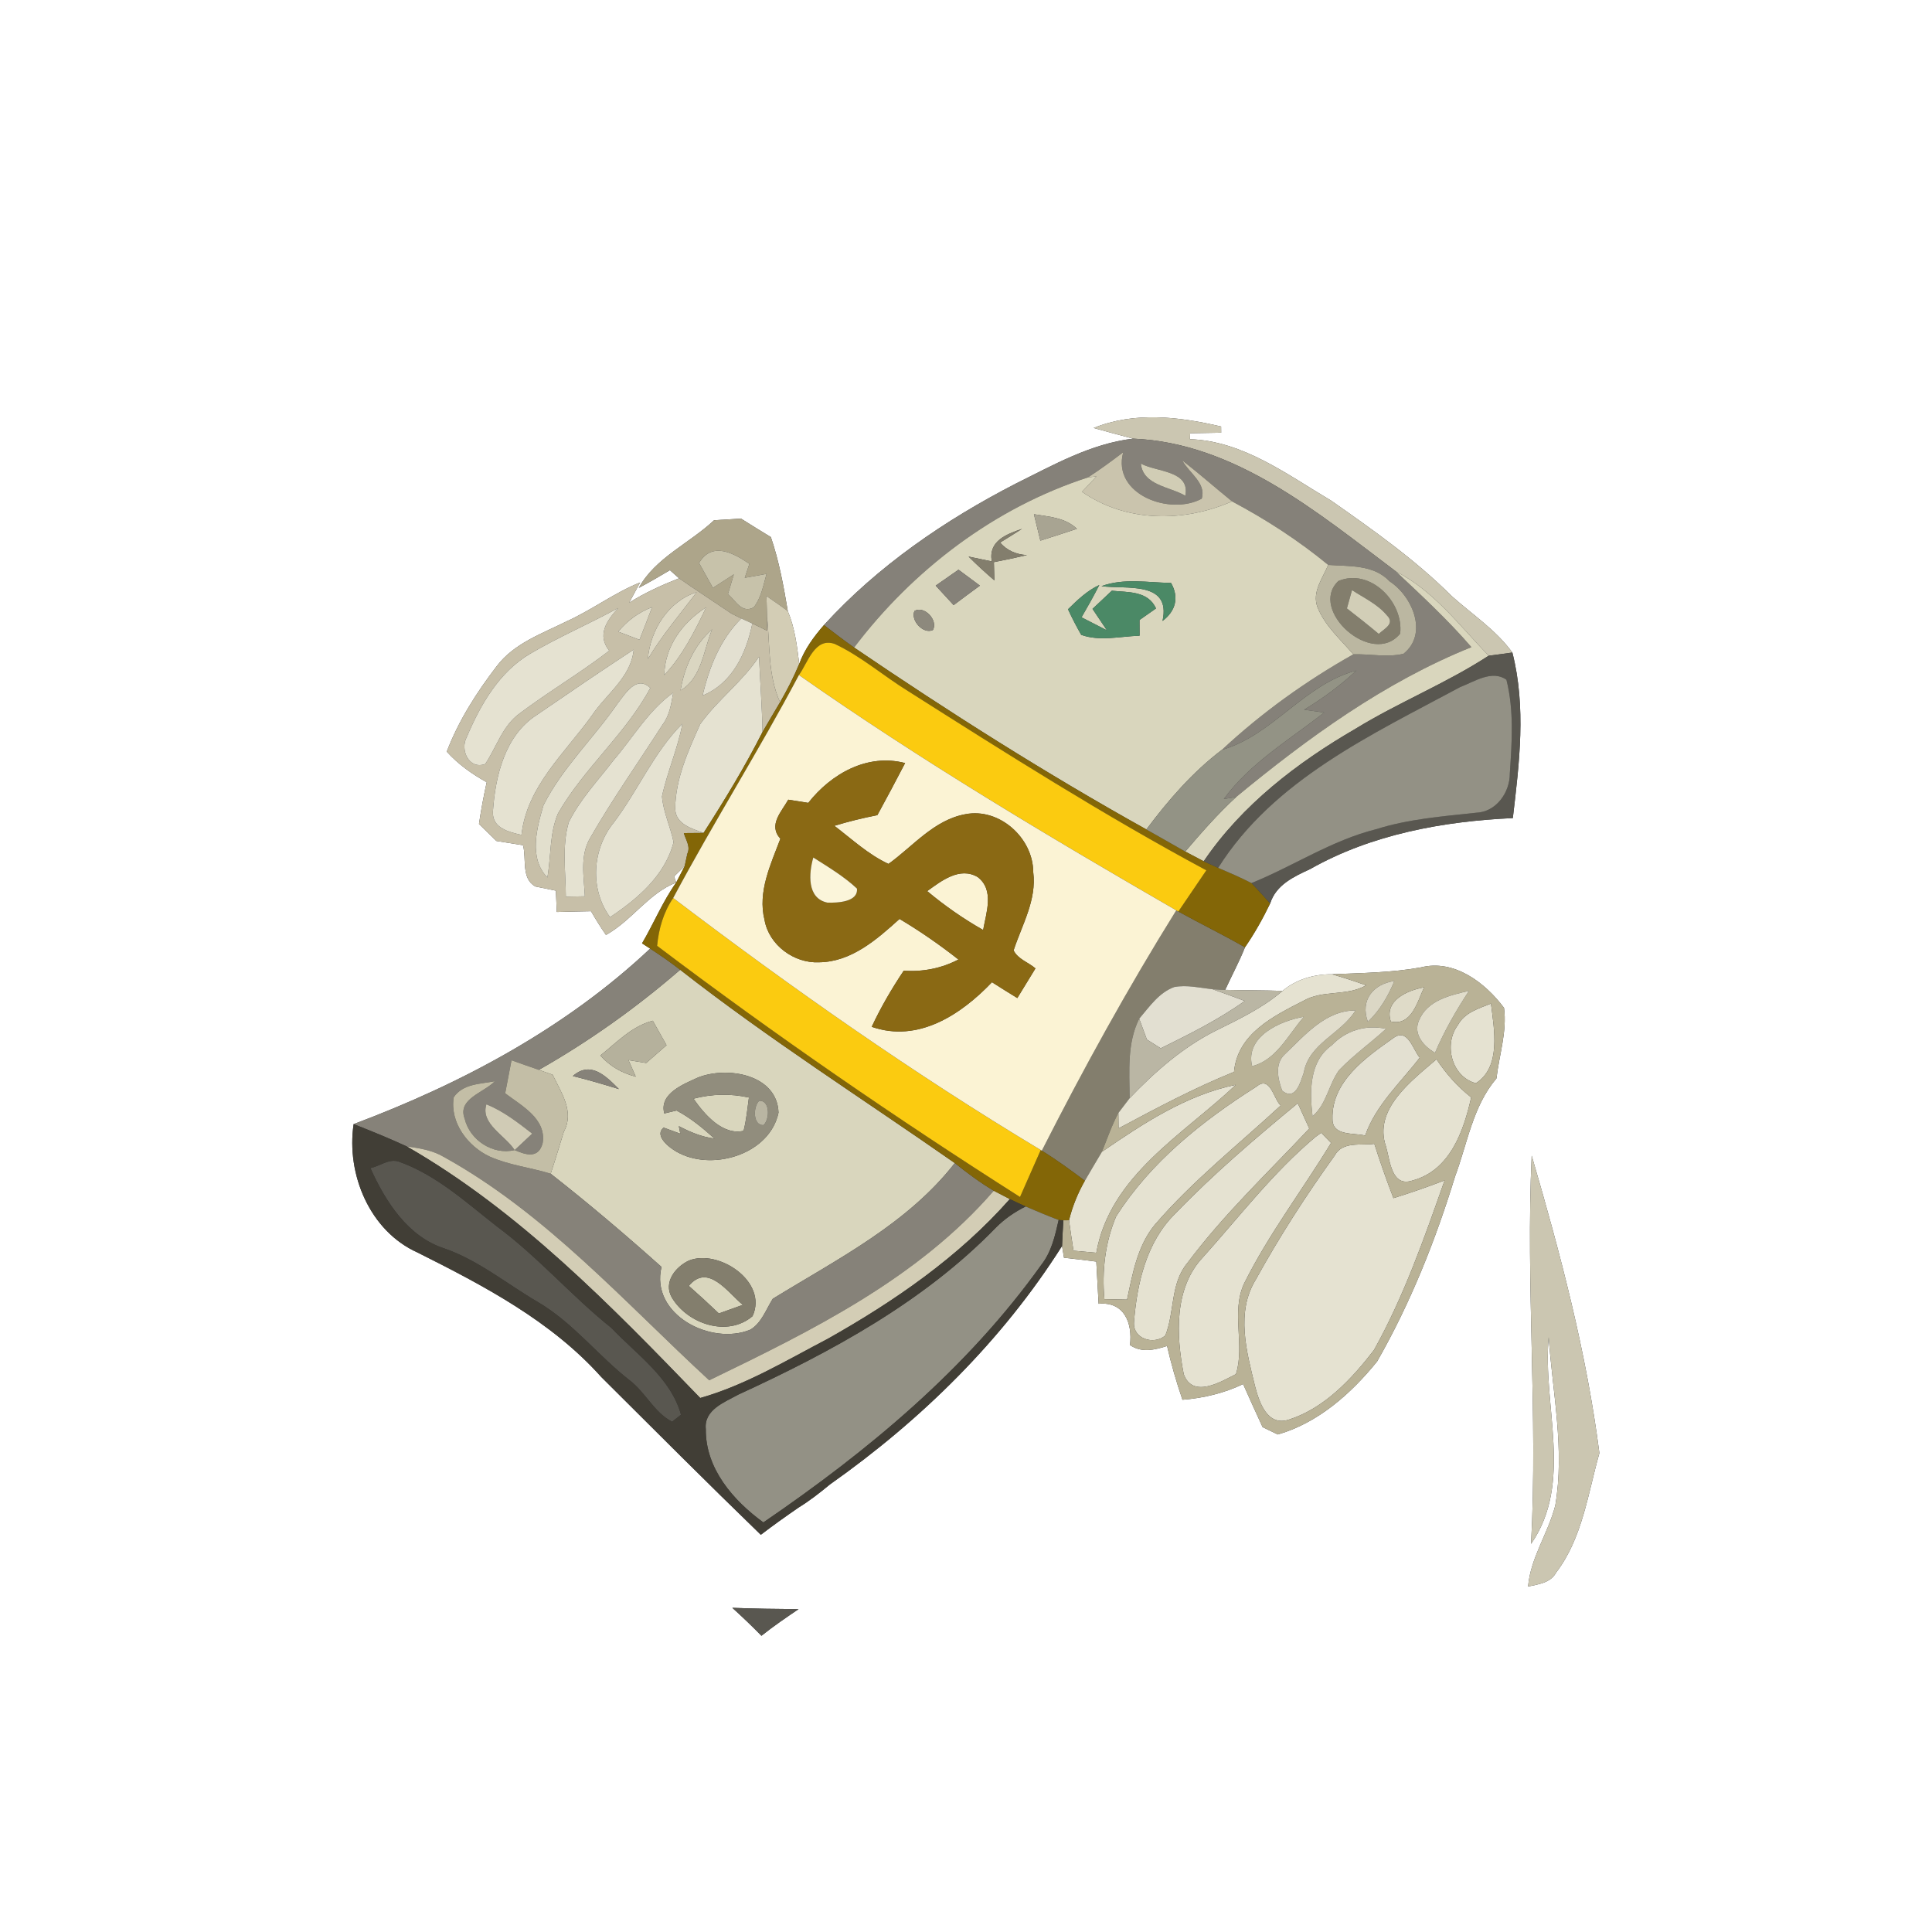 <?xml version="1.0" encoding="UTF-8" ?>
<!DOCTYPE svg PUBLIC "-//W3C//DTD SVG 1.1//EN" "http://www.w3.org/Graphics/SVG/1.1/DTD/svg11.dtd">
<svg width="250pt" height="250pt" viewBox="0 0 250 250" version="1.1" xmlns="http://www.w3.org/2000/svg">
<rect x="0" y="0" width="250" height="250" fill="#333333" stroke="none"/>
<g id="#ffffffff">
<path fill="#ffffff" opacity="1.00" d=" M 0.00 0.00 L 250.00 0.00 L 250.00 250.00 L 0.00 250.00 L 0.00 0.00 M 141.51 55.38 C 143.20 55.86 144.91 56.30 146.62 56.76 C 141.14 57.41 136.31 60.17 131.46 62.57 C 122.28 67.29 113.60 73.23 106.62 80.88 C 105.31 82.38 104.11 84.01 103.42 85.91 C 103.14 83.59 102.85 81.23 101.94 79.07 C 101.40 75.84 100.81 72.60 99.75 69.50 C 98.45 68.72 97.17 67.91 95.89 67.11 C 94.72 67.18 93.56 67.25 92.40 67.32 C 89.23 70.30 84.79 72.18 82.66 76.07 C 84.03 75.35 85.36 74.57 86.69 73.78 C 86.98 74.04 87.57 74.57 87.87 74.83 C 85.64 75.71 83.45 76.70 81.42 77.98 C 81.77 77.33 82.48 76.02 82.83 75.37 C 79.51 76.70 76.63 78.90 73.37 80.38 C 70.15 81.99 66.49 83.24 64.25 86.24 C 61.65 89.63 59.34 93.26 57.81 97.26 C 59.28 98.89 61.07 100.16 62.98 101.22 C 62.58 103.01 62.25 104.81 61.98 106.62 C 62.73 107.35 63.48 108.08 64.23 108.82 C 65.38 109.00 66.53 109.18 67.68 109.37 C 68.15 111.11 67.41 113.69 69.28 114.71 C 69.94 114.85 71.27 115.12 71.93 115.25 C 71.96 115.94 72.02 117.32 72.05 118.01 C 73.53 117.97 75.01 117.93 76.48 117.91 C 77.08 118.96 77.72 119.98 78.41 120.98 C 81.76 119.13 83.93 115.58 87.50 114.20 C 85.75 116.66 84.61 119.47 83.08 122.07 C 83.34 122.24 83.87 122.58 84.13 122.75 C 73.22 133.03 59.71 140.23 45.76 145.46 C 44.79 151.92 47.84 159.31 54.04 162.08 C 62.60 166.37 71.34 170.95 77.81 178.19 C 84.67 185.02 91.50 191.87 98.45 198.60 C 100.04 197.38 101.68 196.22 103.33 195.08 C 104.77 194.20 106.10 193.15 107.40 192.08 C 119.21 183.75 129.68 173.47 137.43 161.23 L 137.68 162.75 C 139.07 162.90 140.47 163.07 141.86 163.25 C 141.96 165.07 142.06 166.89 142.16 168.71 C 145.48 168.39 146.57 171.23 146.22 174.05 C 147.72 175.09 149.41 174.68 151.02 174.17 C 151.55 176.52 152.23 178.84 153.01 181.13 C 155.73 180.91 158.39 180.28 160.86 179.10 C 161.68 180.96 162.53 182.82 163.38 184.67 C 163.88 184.91 164.86 185.39 165.35 185.62 C 170.57 184.12 174.85 180.31 178.20 176.17 C 182.51 168.63 185.75 160.51 188.29 152.22 C 189.89 147.94 190.58 143.14 193.64 139.55 C 193.99 136.52 195.03 133.48 194.62 130.42 C 192.19 127.16 188.18 124.09 183.86 125.18 C 180.06 125.87 176.20 125.90 172.36 126.07 C 170.08 126.05 167.72 126.72 165.96 128.22 C 163.49 128.13 161.01 128.15 158.54 128.09 C 159.38 126.25 160.35 124.47 161.10 122.58 C 162.34 120.78 163.41 118.87 164.36 116.90 C 165.13 114.49 167.41 113.44 169.53 112.46 C 177.47 107.96 186.74 106.27 195.76 105.86 C 196.60 98.74 197.50 91.51 195.70 84.44 C 193.57 81.50 190.51 79.52 187.85 77.13 C 183.14 72.43 177.68 68.58 172.25 64.78 C 166.55 61.41 160.87 57.07 153.98 56.83 L 154.00 56.06 C 155.34 56.03 156.67 56.01 158.02 55.99 L 158.01 55.19 C 152.57 53.92 146.84 53.23 141.51 55.38 M 198.20 149.54 C 197.42 166.29 199.02 183.04 198.12 199.78 C 203.63 191.83 199.57 181.90 200.40 173.03 C 200.91 180.27 202.49 187.56 201.25 194.82 C 200.33 198.40 198.06 201.54 197.73 205.30 C 199.06 205.00 200.64 204.84 201.37 203.48 C 204.76 199.04 205.48 193.27 206.96 188.03 C 205.28 174.95 201.90 162.17 198.20 149.54 M 94.76 208.05 C 96.05 209.22 97.31 210.42 98.53 211.67 C 100.07 210.44 101.70 209.33 103.34 208.22 C 100.48 208.20 97.62 208.16 94.76 208.05 Z" />
<path fill="#ffffff" opacity="1.00" d=" M 88.80 110.73 C 88.83 110.66 88.91 110.52 88.95 110.45 L 88.87 110.81 L 88.80 110.73 Z" />
<path fill="#ffffff" opacity="1.00" d=" M 87.23 113.41 C 87.57 113.08 88.26 112.40 88.60 112.07 C 88.33 112.60 87.78 113.67 87.50 114.20 L 87.23 113.41 Z" />
</g>
<g id="#cbc6b1ff">
<path fill="#cbc6b1" opacity="1.00" d=" M 141.51 55.38 C 146.84 53.23 152.57 53.92 158.01 55.19 L 158.02 55.99 C 156.67 56.01 155.34 56.03 154.00 56.06 L 153.98 56.83 C 160.87 57.07 166.55 61.41 172.25 64.78 C 177.68 68.58 183.14 72.43 187.85 77.13 C 190.51 79.52 193.57 81.50 195.70 84.44 C 194.67 84.57 193.65 84.71 192.63 84.85 C 188.88 80.97 185.55 76.47 180.65 73.96 C 170.54 66.36 159.85 57.31 146.62 56.76 C 144.91 56.30 143.20 55.86 141.51 55.38 Z" />
<path fill="#cbc6b1" opacity="1.00" d=" M 198.20 149.54 C 201.90 162.17 205.28 174.95 206.96 188.03 C 205.48 193.27 204.76 199.04 201.37 203.48 C 200.64 204.84 199.06 205.00 197.73 205.30 C 198.06 201.54 200.33 198.40 201.25 194.82 C 202.49 187.56 200.91 180.27 200.40 173.03 C 199.57 181.90 203.63 191.83 198.12 199.78 C 199.02 183.04 197.42 166.29 198.20 149.54 Z" />
</g>
<g id="#858179ff">
<path fill="#858179" opacity="1.00" d=" M 131.46 62.57 C 136.31 60.17 141.14 57.41 146.62 56.76 C 159.85 57.31 170.54 66.36 180.65 73.96 C 184.00 77.11 187.39 80.25 190.40 83.74 C 179.15 88.27 169.26 95.46 159.96 103.13 L 158.36 103.39 C 161.79 98.70 166.86 95.73 171.35 92.20 C 170.70 92.11 169.40 91.92 168.76 91.83 C 171.17 90.37 173.46 88.70 175.51 86.77 C 168.74 88.55 164.73 95.13 158.11 97.03 C 163.25 92.24 169.00 88.11 175.12 84.67 C 177.28 84.60 179.49 85.10 181.61 84.60 C 184.85 82.02 182.76 77.14 179.82 75.23 C 177.75 73.03 174.61 73.30 171.87 73.10 C 168.02 69.93 163.83 67.22 159.43 64.88 C 157.27 63.13 155.19 61.29 152.99 59.58 C 153.83 61.18 156.13 62.51 155.50 64.53 C 151.43 66.75 143.88 64.01 145.34 58.53 C 143.84 59.66 142.35 60.77 140.77 61.78 C 128.70 65.69 118.15 73.72 110.52 83.79 C 109.19 82.86 107.91 81.87 106.62 80.88 C 113.60 73.23 122.28 67.29 131.46 62.57 M 147.63 59.99 C 147.90 62.82 151.39 62.97 153.38 64.15 C 154.04 60.86 149.67 61.10 147.63 59.99 Z" />
</g>
<g id="#cac4adff">
<path fill="#cac4ad" opacity="1.00" d=" M 140.77 61.78 C 142.35 60.77 143.84 59.66 145.34 58.53 C 143.88 64.01 151.43 66.75 155.50 64.53 C 156.13 62.51 153.83 61.18 152.99 59.58 C 155.19 61.29 157.27 63.13 159.43 64.88 C 153.17 67.61 145.76 67.63 140.01 63.64 C 140.48 63.14 141.42 62.14 141.89 61.64 L 140.77 61.78 Z" />
</g>
<g id="#d1cdb5ff">
<path fill="#d1cdb5" opacity="1.00" d=" M 147.63 59.99 C 149.67 61.10 154.04 60.86 153.38 64.15 C 151.39 62.97 147.90 62.82 147.63 59.99 Z" />
</g>
<g id="#d9d6bdff">
<path fill="#d9d6bd" opacity="1.00" d=" M 110.52 83.79 C 118.15 73.72 128.70 65.69 140.77 61.78 L 141.89 61.64 C 141.42 62.14 140.48 63.14 140.01 63.64 C 145.76 67.63 153.17 67.61 159.43 64.88 C 163.83 67.22 168.02 69.93 171.87 73.10 C 171.16 74.82 169.74 76.61 170.48 78.56 C 171.44 80.98 173.46 82.74 175.12 84.67 C 169.00 88.11 163.25 92.24 158.11 97.03 C 154.32 99.91 151.18 103.53 148.34 107.33 C 135.36 100.10 122.80 92.14 110.52 83.79 M 133.79 66.54 C 134.06 67.68 134.34 68.82 134.62 69.96 C 136.20 69.46 137.78 68.95 139.35 68.43 C 137.85 66.97 135.73 66.87 133.79 66.54 M 128.34 72.65 C 127.58 72.49 126.08 72.18 125.33 72.02 C 126.40 73.09 127.52 74.11 128.67 75.10 C 128.65 74.51 128.62 73.33 128.61 72.74 C 130.04 72.47 131.47 72.16 132.89 71.83 C 131.45 71.75 130.29 71.21 129.41 70.21 C 130.36 69.63 131.31 69.03 132.25 68.43 C 130.26 69.12 127.86 69.99 128.34 72.65 M 121.08 75.78 C 121.85 76.62 122.62 77.46 123.40 78.30 C 124.53 77.45 125.66 76.61 126.80 75.78 C 125.87 75.09 124.95 74.40 124.03 73.72 C 123.04 74.40 122.06 75.09 121.08 75.78 M 142.53 75.85 C 145.70 76.28 151.58 75.12 150.43 80.35 C 152.13 79.08 152.60 77.30 151.53 75.43 C 148.54 75.39 145.42 74.78 142.53 75.85 M 138.20 78.84 C 138.72 79.97 139.29 81.07 139.91 82.15 C 142.32 83.02 144.96 82.34 147.46 82.26 C 147.46 81.58 147.45 80.90 147.45 80.23 C 147.99 79.86 149.06 79.11 149.59 78.73 C 148.54 76.43 145.98 76.66 143.87 76.44 C 143.03 77.22 142.20 78.01 141.37 78.79 C 141.84 79.48 142.77 80.87 143.23 81.56 C 142.14 81.01 141.04 80.44 139.95 79.88 C 140.75 78.50 141.53 77.12 142.25 75.70 C 140.67 76.43 139.42 77.64 138.20 78.84 M 118.33 79.06 C 117.79 80.27 119.48 82.12 120.72 81.52 C 121.42 80.26 119.61 78.32 118.33 79.06 Z" />
<path fill="#d9d6bd" opacity="1.00" d=" M 180.65 73.96 C 185.55 76.47 188.88 80.97 192.63 84.85 C 187.13 88.43 181.00 90.87 175.41 94.30 C 167.86 98.68 160.71 104.15 155.76 111.45 C 155.17 111.14 153.97 110.51 153.37 110.19 C 155.46 107.74 157.59 105.31 159.96 103.13 C 169.26 95.46 179.15 88.27 190.40 83.74 C 187.39 80.25 184.00 77.11 180.65 73.96 Z" />
<path fill="#d9d6bd" opacity="1.00" d=" M 69.73 138.44 C 76.24 134.74 82.35 130.39 88.01 125.49 C 99.42 134.42 111.68 142.21 123.55 150.50 C 117.39 158.40 108.34 162.93 100.00 168.06 C 99.12 169.43 98.56 171.19 97.09 172.06 C 91.99 174.16 84.11 170.09 85.60 163.94 C 80.94 159.78 76.18 155.73 71.26 151.88 C 71.86 150.07 72.40 148.25 72.96 146.44 C 74.37 143.86 72.61 141.37 71.51 139.07 C 71.07 138.91 70.18 138.60 69.73 138.44 M 77.69 136.58 C 78.90 137.97 80.49 138.86 82.27 139.32 C 82.03 138.79 81.56 137.72 81.33 137.18 C 82.09 137.30 82.86 137.43 83.62 137.55 C 84.50 136.78 85.38 136.01 86.25 135.25 C 85.66 134.19 85.06 133.14 84.47 132.08 C 81.75 132.80 79.81 134.88 77.69 136.58 M 74.12 139.24 C 76.13 139.73 78.11 140.32 80.09 140.93 C 78.38 139.21 76.42 137.23 74.12 139.24 M 90.32 139.43 C 88.45 140.29 85.27 141.50 85.96 144.08 C 86.36 143.98 87.15 143.79 87.55 143.70 C 89.35 144.66 90.94 145.96 92.45 147.33 C 90.80 147.12 89.29 146.48 87.84 145.72 L 88.03 146.70 C 87.49 146.51 86.41 146.11 85.87 145.91 C 84.50 147.05 86.95 148.80 87.98 149.26 C 92.52 151.50 99.64 149.25 100.74 143.97 C 100.56 139.00 94.08 137.94 90.32 139.43 M 89.14 163.12 C 87.40 163.93 85.81 165.93 86.93 167.89 C 88.95 171.31 94.14 173.08 97.38 170.31 C 99.42 165.85 92.96 161.57 89.14 163.12 Z" />
<path fill="#d9d6bd" opacity="1.00" d=" M 89.74 142.17 C 92.10 141.55 94.53 141.49 96.91 142.02 C 96.71 143.46 96.58 144.92 96.22 146.33 C 93.51 146.95 91.16 144.21 89.74 142.17 Z" />
<path fill="#d9d6bd" opacity="1.00" d=" M 89.13 166.39 C 91.61 163.41 94.15 167.22 96.12 168.85 C 95.09 169.22 94.06 169.59 93.02 169.96 C 91.75 168.75 90.45 167.55 89.13 166.39 Z" />
</g>
<g id="#ada58aff">
<path fill="#ada58a" opacity="1.00" d=" M 92.40 67.32 C 93.56 67.25 94.72 67.18 95.89 67.11 C 97.17 67.91 98.45 68.72 99.75 69.50 C 100.81 72.60 101.40 75.84 101.94 79.07 C 101.03 78.40 100.11 77.76 99.18 77.13 C 99.20 77.80 99.24 79.14 99.26 79.81 C 99.26 80.26 99.26 81.16 99.25 81.61 C 98.62 81.29 97.99 80.98 97.35 80.68 L 95.92 80.03 C 95.60 79.87 94.98 79.56 94.66 79.40 C 92.40 77.87 90.11 76.39 87.87 74.83 C 87.57 74.57 86.98 74.04 86.69 73.78 C 85.36 74.57 84.03 75.35 82.66 76.07 C 84.79 72.18 89.23 70.30 92.40 67.32 M 90.46 72.85 C 91.06 73.92 91.66 74.99 92.25 76.07 C 93.15 75.48 94.06 74.90 94.96 74.32 C 94.71 75.17 94.45 76.02 94.20 76.87 C 95.18 77.71 95.99 79.44 97.53 78.59 C 98.51 77.34 98.77 75.74 99.19 74.26 C 98.25 74.42 97.31 74.59 96.37 74.77 C 96.52 74.31 96.82 73.41 96.97 72.96 C 94.93 71.56 92.12 70.03 90.46 72.85 Z" />
</g>
<g id="#a8a492ff">
<path fill="#a8a492" opacity="1.00" d=" M 133.79 66.54 C 135.73 66.87 137.85 66.97 139.35 68.43 C 137.78 68.95 136.20 69.46 134.62 69.96 C 134.34 68.82 134.06 67.68 133.79 66.54 Z" />
</g>
<g id="#837e6dff">
<path fill="#837e6d" opacity="1.00" d=" M 128.34 72.65 C 127.86 69.99 130.26 69.12 132.25 68.43 C 131.31 69.03 130.36 69.63 129.41 70.21 C 130.29 71.21 131.45 71.75 132.89 71.83 C 131.47 72.16 130.04 72.47 128.61 72.74 C 128.62 73.33 128.65 74.51 128.67 75.10 C 127.52 74.11 126.40 73.09 125.33 72.02 C 126.08 72.18 127.58 72.49 128.34 72.65 Z" />
<path fill="#837e6d" opacity="1.00" d=" M 173.19 75.18 C 177.29 73.46 181.66 77.90 181.18 81.99 C 177.58 86.42 169.23 78.90 173.19 75.18 M 174.95 76.36 C 174.78 76.95 174.45 78.14 174.29 78.73 C 175.68 79.80 177.06 80.90 178.41 82.03 C 179.15 81.33 180.57 80.70 179.45 79.61 C 178.25 78.17 176.49 77.37 174.95 76.36 Z" />
<path fill="#837e6d" opacity="1.00" d=" M 152.21 117.80 L 152.48 117.95 C 155.33 119.53 158.27 120.95 161.10 122.58 C 160.35 124.47 159.38 126.25 158.54 128.09 C 158.13 128.07 157.30 128.02 156.89 128.00 C 155.25 127.83 153.59 127.41 151.95 127.72 C 149.96 128.44 148.73 130.28 147.41 131.82 C 145.82 135.02 146.15 138.65 146.17 142.11 C 145.81 142.58 145.08 143.54 144.72 144.01 C 143.86 145.62 143.27 147.35 142.59 149.04 C 141.86 150.29 141.10 151.53 140.38 152.79 C 138.57 151.43 136.74 150.09 134.81 148.90 C 140.19 138.30 145.93 127.88 152.21 117.80 Z" />
<path fill="#837e6d" opacity="1.00" d=" M 89.14 163.12 C 92.96 161.57 99.42 165.85 97.38 170.31 C 94.14 173.08 88.95 171.31 86.93 167.89 C 85.81 165.93 87.40 163.93 89.14 163.12 M 89.13 166.39 C 90.45 167.55 91.75 168.75 93.02 169.96 C 94.06 169.59 95.09 169.22 96.12 168.85 C 94.15 167.22 91.61 163.41 89.13 166.39 Z" />
</g>
<g id="#c7c2aaff">
<path fill="#c7c2aa" opacity="1.00" d=" M 90.46 72.85 C 92.12 70.03 94.93 71.56 96.97 72.96 C 96.82 73.41 96.52 74.31 96.37 74.77 C 97.31 74.59 98.25 74.42 99.19 74.26 C 98.77 75.74 98.51 77.34 97.53 78.59 C 95.99 79.44 95.18 77.71 94.20 76.87 C 94.45 76.02 94.71 75.17 94.96 74.32 C 94.06 74.90 93.15 75.48 92.25 76.07 C 91.66 74.99 91.06 73.92 90.46 72.85 Z" />
</g>
<g id="#bbb7a1ff">
<path fill="#bbb7a1" opacity="1.00" d=" M 171.87 73.10 C 174.61 73.30 177.75 73.03 179.82 75.23 C 182.76 77.14 184.85 82.02 181.61 84.60 C 179.49 85.10 177.28 84.60 175.12 84.67 C 173.46 82.74 171.44 80.98 170.48 78.56 C 169.74 76.61 171.16 74.82 171.87 73.10 M 173.19 75.18 C 169.23 78.90 177.58 86.42 181.18 81.99 C 181.66 77.90 177.29 73.46 173.19 75.18 Z" />
</g>
<g id="#868279ff">
<path fill="#868279" opacity="1.00" d=" M 121.08 75.78 C 122.06 75.09 123.04 74.40 124.03 73.72 C 124.95 74.40 125.87 75.09 126.80 75.78 C 125.66 76.61 124.53 77.45 123.40 78.30 C 122.62 77.46 121.85 76.62 121.08 75.78 Z" />
<path fill="#868279" opacity="1.00" d=" M 84.13 122.75 C 85.45 123.61 86.76 124.52 88.01 125.49 C 82.35 130.39 76.24 134.74 69.73 138.44 C 68.55 138.05 67.37 137.61 66.19 137.20 C 65.92 138.62 65.64 140.04 65.37 141.47 C 67.47 143.08 70.73 144.75 70.22 147.91 C 69.69 149.96 68.07 149.46 66.60 148.82 C 67.16 148.29 68.30 147.22 68.87 146.69 C 67.01 145.25 65.14 143.78 62.94 142.90 C 62.13 145.43 65.42 146.95 66.59 148.82 C 63.78 149.50 60.79 147.53 60.13 144.76 C 59.15 142.18 62.61 141.41 64.03 139.91 C 62.16 140.28 59.89 140.22 58.71 141.99 C 58.19 145.26 60.53 148.34 63.39 149.67 C 65.89 150.78 68.66 151.07 71.26 151.88 C 76.18 155.73 80.94 159.78 85.60 163.94 C 84.11 170.09 91.99 174.16 97.09 172.06 C 98.56 171.19 99.12 169.43 100.00 168.06 C 108.34 162.93 117.39 158.40 123.55 150.50 C 125.16 151.79 126.81 153.02 128.59 154.08 C 118.76 165.45 105.05 172.18 91.77 178.61 C 80.77 168.48 70.65 157.01 57.40 149.69 C 55.95 148.84 54.27 148.57 52.64 148.35 C 50.38 147.30 48.07 146.37 45.76 145.46 C 59.71 140.23 73.22 133.03 84.13 122.75 Z" />
<path fill="#868279" opacity="1.00" d=" M 74.12 139.24 C 76.42 137.23 78.38 139.21 80.09 140.93 C 78.11 140.32 76.13 139.73 74.12 139.24 Z" />
</g>
<g id="#c7bfa8ff">
<path fill="#c7bfa8" opacity="1.00" d=" M 81.42 77.98 C 83.45 76.70 85.64 75.71 87.87 74.83 C 90.11 76.39 92.40 77.87 94.66 79.40 C 94.98 79.56 95.60 79.87 95.92 80.03 C 93.21 82.73 91.77 86.33 90.92 90.00 C 94.79 88.40 96.56 84.54 97.35 80.68 C 97.99 80.98 98.62 81.29 99.25 81.61 C 99.26 81.16 99.26 80.26 99.26 79.81 C 99.64 83.52 99.36 87.40 100.94 90.87 C 100.19 92.16 99.41 93.43 98.67 94.72 C 98.61 91.47 98.36 88.22 98.22 84.97 C 96.07 88.22 92.86 90.56 90.61 93.70 C 89.06 97.14 87.40 100.81 87.37 104.65 C 87.44 106.66 89.49 107.20 91.04 107.78 C 90.40 107.78 89.12 107.80 88.49 107.80 C 88.73 108.67 89.38 109.53 88.95 110.45 C 88.91 110.52 88.83 110.66 88.80 110.73 L 88.87 110.81 C 88.80 111.12 88.67 111.75 88.60 112.07 C 88.26 112.40 87.57 113.08 87.23 113.41 L 87.50 114.20 C 83.93 115.58 81.76 119.13 78.41 120.98 C 77.72 119.98 77.08 118.96 76.48 117.91 C 75.01 117.93 73.53 117.97 72.05 118.01 C 72.02 117.32 71.96 115.94 71.93 115.25 C 71.27 115.12 69.94 114.85 69.28 114.71 C 67.41 113.69 68.15 111.11 67.68 109.37 C 66.53 109.18 65.38 109.00 64.23 108.82 C 63.48 108.08 62.73 107.35 61.98 106.62 C 62.25 104.81 62.58 103.01 62.98 101.22 C 61.07 100.16 59.28 98.89 57.81 97.26 C 59.34 93.26 61.65 89.63 64.25 86.24 C 66.49 83.24 70.15 81.99 73.37 80.38 C 76.63 78.90 79.51 76.70 82.83 75.37 C 82.48 76.02 81.77 77.33 81.42 77.98 M 83.84 85.27 C 85.67 82.20 88.00 79.47 90.15 76.63 C 86.49 77.79 84.13 81.55 83.84 85.27 M 68.59 84.60 C 64.59 86.96 62.17 91.19 60.41 95.35 C 59.49 97.01 60.67 99.64 62.79 98.86 C 64.26 96.66 65.03 93.88 67.29 92.28 C 71.04 89.46 75.11 87.07 78.83 84.20 C 77.21 82.16 78.52 80.28 80.00 78.68 C 76.24 80.73 72.29 82.42 68.59 84.60 M 80.00 81.74 C 80.92 82.09 81.83 82.44 82.75 82.79 C 83.30 81.39 83.85 79.98 84.38 78.57 C 82.65 79.23 81.17 80.31 80.00 81.74 M 85.96 87.35 C 88.34 84.82 89.89 81.70 91.37 78.60 C 88.33 80.52 86.03 83.64 85.96 87.35 M 88.06 89.34 C 90.82 87.74 91.03 84.11 92.15 81.43 C 89.83 83.47 88.57 86.33 88.06 89.34 M 69.45 92.52 C 65.32 95.18 64.09 100.46 63.78 105.05 C 63.69 107.18 65.87 107.66 67.48 108.04 C 68.17 101.73 73.14 97.42 76.62 92.54 C 78.49 89.77 81.66 87.62 82.00 84.06 C 77.78 86.82 73.61 89.67 69.45 92.52 M 79.90 91.06 C 76.83 95.52 72.78 99.32 70.33 104.19 C 69.46 107.15 68.39 111.02 70.83 113.55 C 71.32 110.80 71.09 107.86 72.21 105.25 C 75.56 99.40 80.96 94.97 84.15 89.02 C 82.36 87.30 80.89 89.79 79.90 91.06 M 79.36 98.42 C 77.37 101.02 75.06 103.44 73.60 106.40 C 72.69 109.51 73.21 112.83 73.22 116.03 C 73.84 116.02 75.07 115.99 75.68 115.98 C 75.56 113.45 75.00 110.69 76.39 108.39 C 79.27 103.37 82.62 98.63 85.74 93.76 C 86.65 92.57 86.86 91.07 87.11 89.64 C 83.89 91.95 81.90 95.46 79.36 98.42 M 79.47 106.38 C 76.63 109.82 76.28 115.04 78.94 118.68 C 82.49 116.32 86.07 113.27 87.16 108.97 C 86.75 106.97 85.83 105.10 85.66 103.06 C 86.34 99.87 87.71 96.87 88.30 93.65 C 84.62 97.33 82.58 102.25 79.47 106.38 Z" />
</g>
<g id="#4b8966ff">
<path fill="#4b8966" opacity="1.00" d=" M 142.53 75.85 C 145.42 74.78 148.54 75.39 151.53 75.43 C 152.60 77.30 152.13 79.08 150.43 80.35 C 151.58 75.12 145.70 76.28 142.53 75.85 Z" />
<path fill="#4b8966" opacity="1.00" d=" M 138.20 78.84 C 139.42 77.64 140.67 76.43 142.25 75.70 C 141.53 77.12 140.75 78.50 139.95 79.88 C 141.04 80.44 142.14 81.01 143.23 81.56 C 142.77 80.87 141.84 79.48 141.37 78.79 C 142.20 78.01 143.03 77.22 143.87 76.44 C 145.98 76.66 148.54 76.43 149.59 78.73 C 149.06 79.11 147.99 79.86 147.45 80.23 C 147.45 80.90 147.46 81.58 147.46 82.26 C 144.96 82.34 142.32 83.02 139.91 82.15 C 139.29 81.07 138.72 79.97 138.20 78.84 Z" />
</g>
<g id="#ded9c5ff">
<path fill="#ded9c5" opacity="1.00" d=" M 83.84 85.27 C 84.13 81.55 86.49 77.79 90.15 76.63 C 88.00 79.47 85.67 82.20 83.84 85.27 Z" />
</g>
<g id="#d2ceb7ff">
<path fill="#d2ceb7" opacity="1.00" d=" M 174.95 76.36 C 176.49 77.37 178.25 78.17 179.45 79.61 C 180.57 80.70 179.15 81.33 178.41 82.03 C 177.06 80.90 175.68 79.80 174.29 78.73 C 174.45 78.14 174.78 76.95 174.95 76.36 Z" />
</g>
<g id="#d3cdb5ff">
<path fill="#d3cdb5" opacity="1.00" d=" M 99.18 77.13 C 100.11 77.76 101.03 78.40 101.94 79.07 C 102.85 81.23 103.14 83.59 103.42 85.91 C 102.71 87.62 101.86 89.27 100.94 90.87 C 99.36 87.40 99.64 83.52 99.26 79.81 C 99.24 79.14 99.20 77.80 99.18 77.13 Z" />
<path fill="#d3cdb5" opacity="1.00" d=" M 52.64 148.35 C 54.27 148.57 55.95 148.84 57.40 149.69 C 70.65 157.01 80.77 168.48 91.77 178.61 C 105.05 172.18 118.76 165.45 128.59 154.08 C 129.11 154.35 130.15 154.89 130.67 155.16 C 124.08 162.63 115.76 168.37 107.13 173.23 C 101.75 176.04 96.49 179.23 90.61 180.90 C 79.04 168.93 67.19 156.71 52.64 148.35 Z" />
</g>
<g id="#e5e2d1ff">
<path fill="#e5e2d1" opacity="1.00" d=" M 68.59 84.60 C 72.29 82.42 76.24 80.73 80.00 78.68 C 78.52 80.28 77.21 82.16 78.83 84.20 C 75.11 87.07 71.04 89.46 67.29 92.28 C 65.03 93.88 64.26 96.66 62.79 98.86 C 60.67 99.64 59.49 97.01 60.41 95.35 C 62.17 91.19 64.59 86.96 68.59 84.60 Z" />
<path fill="#e5e2d1" opacity="1.00" d=" M 69.45 92.52 C 73.61 89.67 77.78 86.82 82.00 84.06 C 81.66 87.62 78.49 89.77 76.62 92.54 C 73.14 97.42 68.17 101.73 67.48 108.04 C 65.87 107.66 63.69 107.18 63.78 105.05 C 64.09 100.46 65.32 95.18 69.45 92.52 Z" />
<path fill="#e5e2d1" opacity="1.00" d=" M 90.61 93.70 C 92.86 90.56 96.07 88.22 98.22 84.97 C 98.36 88.22 98.61 91.47 98.67 94.72 C 96.39 99.22 93.76 103.54 91.04 107.78 C 89.49 107.20 87.44 106.66 87.37 104.65 C 87.40 100.81 89.06 97.14 90.61 93.70 Z" />
<path fill="#e5e2d1" opacity="1.00" d=" M 79.36 98.42 C 81.90 95.46 83.89 91.95 87.11 89.64 C 86.86 91.07 86.65 92.57 85.74 93.76 C 82.62 98.63 79.27 103.37 76.39 108.39 C 75.00 110.69 75.56 113.45 75.68 115.98 C 75.07 115.99 73.84 116.02 73.22 116.03 C 73.21 112.83 72.69 109.51 73.60 106.40 C 75.06 103.44 77.37 101.02 79.36 98.42 Z" />
<path fill="#e5e2d1" opacity="1.00" d=" M 79.47 106.38 C 82.58 102.25 84.62 97.33 88.30 93.65 C 87.71 96.87 86.34 99.87 85.66 103.06 C 85.83 105.10 86.75 106.97 87.16 108.97 C 86.07 113.27 82.49 116.32 78.94 118.68 C 76.28 115.04 76.63 109.82 79.47 106.38 Z" />
<path fill="#e5e2d1" opacity="1.00" d=" M 165.96 128.22 C 167.72 126.72 170.08 126.05 172.36 126.07 C 173.85 126.50 175.32 126.98 176.78 127.50 C 174.28 128.94 171.17 128.06 168.67 129.50 C 164.77 131.49 160.13 133.77 159.68 138.70 C 154.53 140.78 149.63 143.40 144.74 146.01 C 144.73 145.51 144.72 144.51 144.72 144.01 C 145.08 143.54 145.81 142.58 146.17 142.11 C 149.46 138.67 153.09 135.48 157.38 133.34 C 160.37 131.86 163.41 130.41 165.96 128.22 Z" />
<path fill="#e5e2d1" opacity="1.00" d=" M 188.66 132.63 C 189.53 131.01 191.36 130.50 192.93 129.86 C 193.34 133.20 194.28 138.05 190.98 140.17 C 187.83 139.35 186.77 135.11 188.66 132.63 Z" />
<path fill="#e5e2d1" opacity="1.00" d=" M 179.35 148.37 C 177.67 143.53 182.66 139.86 185.88 137.07 C 187.12 138.94 188.60 140.62 190.37 142.00 C 189.39 146.39 187.63 151.46 182.77 152.76 C 180.03 153.67 179.87 150.13 179.35 148.37 Z" />
<path fill="#e5e2d1" opacity="1.00" d=" M 162.58 140.61 C 164.36 139.12 164.77 142.12 165.71 143.06 C 160.23 148.12 154.34 152.78 149.45 158.46 C 147.18 161.20 146.56 164.79 145.84 168.17 C 145.11 168.15 143.64 168.12 142.91 168.11 C 142.58 164.49 143.00 160.78 144.42 157.42 C 148.90 150.35 155.59 145.04 162.58 140.61 Z" />
<path fill="#e5e2d1" opacity="1.00" d=" M 142.59 149.04 C 147.92 145.39 153.49 141.69 159.92 140.37 C 153.14 146.80 143.64 152.09 141.86 162.11 C 141.12 162.05 139.65 161.91 138.91 161.84 C 138.70 160.53 138.51 159.21 138.33 157.90 C 138.77 156.11 139.47 154.39 140.38 152.79 C 141.10 151.53 141.86 150.29 142.59 149.04 Z" />
<path fill="#e5e2d1" opacity="1.00" d=" M 152.11 157.01 C 157.04 151.89 162.46 147.28 167.93 142.76 C 168.42 143.85 168.92 144.94 169.42 146.03 C 164.06 151.75 158.33 157.15 153.63 163.45 C 151.43 166.09 152.01 169.78 150.79 172.82 C 149.29 174.09 146.56 173.25 146.74 171.07 C 147.13 166.04 148.37 160.65 152.11 157.01 Z" />
<path fill="#e5e2d1" opacity="1.00" d=" M 170.21 147.13 L 170.96 146.58 C 171.28 146.91 171.92 147.57 172.24 147.89 C 168.55 153.96 164.19 159.66 161.01 166.04 C 159.25 169.75 161.13 174.05 159.93 177.81 C 157.91 178.85 154.35 180.97 153.18 177.84 C 152.19 172.82 151.89 166.66 155.69 162.66 C 160.42 157.39 164.76 151.70 170.21 147.13 Z" />
<path fill="#e5e2d1" opacity="1.00" d=" M 172.70 149.54 C 173.72 147.64 176.09 148.26 177.84 148.01 C 178.59 150.38 179.42 152.72 180.31 155.04 C 182.54 154.35 184.75 153.58 186.93 152.74 C 184.30 160.22 181.66 167.76 177.79 174.70 C 174.90 178.45 171.37 182.24 166.75 183.71 C 163.99 184.58 162.96 181.50 162.42 179.45 C 161.32 174.95 159.87 169.81 162.52 165.54 C 165.57 160.01 169.01 154.67 172.70 149.54 Z" />
</g>
<g id="#dfdbc8ff">
<path fill="#dfdbc8" opacity="1.00" d=" M 80.00 81.74 C 81.17 80.31 82.65 79.23 84.38 78.57 C 83.85 79.98 83.30 81.39 82.75 82.79 C 81.83 82.44 80.92 82.09 80.00 81.74 Z" />
<path fill="#dfdbc8" opacity="1.00" d=" M 179.97 132.18 C 179.07 129.44 182.16 128.13 184.28 127.76 C 183.42 129.58 182.67 132.81 179.97 132.18 Z" />
</g>
<g id="#e0dcc8ff">
<path fill="#e0dcc8" opacity="1.00" d=" M 85.96 87.35 C 86.03 83.64 88.33 80.52 91.37 78.60 C 89.89 81.70 88.34 84.82 85.96 87.35 Z" />
</g>
<g id="#8d897dff">
<path fill="#8d897d" opacity="1.00" d=" M 118.33 79.06 C 119.61 78.32 121.42 80.26 120.72 81.52 C 119.48 82.12 117.79 80.27 118.33 79.06 Z" />
</g>
<g id="#e3e0d1ff">
<path fill="#e3e0d1" opacity="1.00" d=" M 95.92 80.03 L 97.35 80.68 C 96.56 84.54 94.79 88.40 90.92 90.00 C 91.77 86.33 93.21 82.73 95.92 80.03 Z" />
<path fill="#e3e0d1" opacity="1.00" d=" M 180.29 134.33 C 182.16 132.93 182.82 135.81 183.71 136.86 C 181.21 140.11 178.04 142.98 176.65 146.94 C 175.16 146.56 172.40 147.04 172.42 144.79 C 172.29 139.93 176.74 136.83 180.29 134.33 Z" />
</g>
<g id="#836607ff">
<path fill="#836607" opacity="1.00" d=" M 103.42 85.91 C 104.11 84.01 105.31 82.38 106.62 80.88 C 107.91 81.87 109.19 82.86 110.52 83.79 C 122.80 92.14 135.36 100.10 148.34 107.33 C 150.02 108.27 151.69 109.24 153.37 110.19 C 153.97 110.51 155.17 111.14 155.76 111.45 C 156.23 111.66 157.16 112.09 157.63 112.30 C 159.08 112.92 160.53 113.54 161.94 114.27 C 162.77 115.12 163.56 116.01 164.36 116.90 C 163.41 118.87 162.34 120.78 161.10 122.58 C 158.27 120.95 155.33 119.53 152.48 117.95 C 153.68 116.17 154.89 114.40 156.10 112.62 C 142.88 105.52 130.18 97.47 117.51 89.43 C 114.31 87.46 111.44 84.93 108.03 83.33 C 105.43 82.40 104.54 85.75 103.38 87.35 C 98.21 97.11 92.31 106.45 87.11 116.20 C 85.85 118.04 85.24 120.19 85.03 122.39 C 100.22 133.88 115.93 144.68 131.99 154.89 C 132.89 152.86 133.78 150.84 134.67 148.81 L 134.81 148.90 C 136.74 150.09 138.57 151.43 140.38 152.79 C 139.47 154.39 138.77 156.11 138.33 157.90 L 137.60 157.91 C 137.45 157.90 137.14 157.88 136.99 157.87 C 135.55 157.32 134.13 156.73 132.72 156.12 C 132.03 155.81 131.35 155.49 130.67 155.16 C 130.15 154.89 129.11 154.35 128.59 154.08 C 126.81 153.02 125.16 151.79 123.55 150.50 C 111.68 142.21 99.42 134.42 88.01 125.49 C 86.76 124.52 85.45 123.61 84.13 122.75 C 83.87 122.58 83.34 122.24 83.08 122.07 C 84.61 119.47 85.75 116.66 87.50 114.20 C 87.78 113.67 88.33 112.60 88.60 112.07 C 88.67 111.75 88.80 111.12 88.87 110.81 L 88.95 110.45 C 89.38 109.53 88.73 108.67 88.49 107.80 C 89.12 107.80 90.40 107.78 91.04 107.78 C 93.76 103.54 96.39 99.22 98.67 94.72 C 99.41 93.43 100.19 92.16 100.94 90.87 C 101.86 89.27 102.71 87.62 103.42 85.91 Z" />
</g>
<g id="#dad6c1ff">
<path fill="#dad6c1" opacity="1.00" d=" M 88.06 89.34 C 88.57 86.33 89.83 83.47 92.15 81.43 C 91.03 84.11 90.82 87.74 88.06 89.34 Z" />
</g>
<g id="#fbcb10ff">
<path fill="#fbcb10" opacity="1.00" d=" M 103.38 87.35 C 104.54 85.75 105.43 82.40 108.03 83.33 C 111.44 84.93 114.31 87.46 117.51 89.43 C 130.18 97.47 142.88 105.52 156.10 112.62 C 154.89 114.40 153.68 116.17 152.48 117.95 L 152.21 117.80 C 135.60 108.20 119.10 98.37 103.38 87.35 Z" />
<path fill="#fbcb10" opacity="1.00" d=" M 85.03 122.39 C 85.24 120.19 85.85 118.04 87.11 116.20 C 102.42 127.83 118.18 138.91 134.67 148.81 C 133.78 150.84 132.89 152.86 131.99 154.89 C 115.93 144.68 100.22 133.88 85.03 122.39 Z" />
</g>
<g id="#595750ff">
<path fill="#595750" opacity="1.00" d=" M 192.63 84.85 C 193.65 84.71 194.67 84.57 195.70 84.44 C 197.50 91.51 196.60 98.74 195.76 105.86 C 186.74 106.27 177.47 107.96 169.53 112.46 C 167.41 113.44 165.13 114.49 164.36 116.90 C 163.56 116.01 162.77 115.12 161.94 114.27 C 167.37 112.07 172.33 108.73 178.07 107.30 C 182.26 105.98 186.64 105.64 190.98 105.17 C 193.60 105.09 195.39 102.54 195.37 100.08 C 195.64 96.05 195.93 91.91 194.93 87.96 C 193.08 86.63 190.78 88.21 188.96 88.90 C 177.51 95.06 164.82 100.89 157.63 112.30 C 157.16 112.09 156.23 111.66 155.76 111.45 C 160.71 104.15 167.86 98.68 175.41 94.30 C 181.00 90.87 187.13 88.43 192.63 84.85 Z" />
<path fill="#595750" opacity="1.00" d=" M 47.93 151.15 C 49.13 150.91 50.31 149.90 51.57 150.30 C 56.43 152.01 60.28 155.56 64.27 158.68 C 69.61 162.62 73.94 167.70 79.12 171.84 C 82.38 175.28 86.81 178.29 88.12 183.06 C 87.83 183.28 87.26 183.74 86.97 183.97 C 84.66 182.78 83.53 180.18 81.49 178.62 C 77.37 175.41 74.14 171.14 69.58 168.47 C 65.59 166.14 61.95 163.11 57.54 161.56 C 52.78 160.05 49.88 155.47 47.93 151.15 Z" />
<path fill="#595750" opacity="1.00" d=" M 94.76 208.05 C 97.62 208.16 100.48 208.20 103.34 208.22 C 101.70 209.33 100.07 210.44 98.53 211.67 C 97.31 210.42 96.05 209.22 94.76 208.05 Z" />
</g>
<g id="#939385ff">
<path fill="#939385" opacity="1.00" d=" M 158.11 97.03 C 164.73 95.13 168.74 88.55 175.51 86.77 C 173.46 88.70 171.17 90.37 168.76 91.83 C 169.40 91.92 170.70 92.11 171.35 92.20 C 166.86 95.73 161.79 98.70 158.36 103.39 L 159.96 103.13 C 157.59 105.31 155.46 107.74 153.37 110.19 C 151.69 109.24 150.02 108.27 148.34 107.33 C 151.18 103.53 154.32 99.91 158.11 97.03 Z" />
</g>
<g id="#e2dfcdff">
<path fill="#e2dfcd" opacity="1.00" d=" M 79.90 91.06 C 80.89 89.79 82.36 87.30 84.15 89.02 C 80.96 94.97 75.56 99.40 72.21 105.25 C 71.09 107.86 71.32 110.80 70.83 113.55 C 68.39 111.02 69.46 107.15 70.33 104.19 C 72.78 99.32 76.83 95.52 79.90 91.06 Z" />
</g>
<g id="#fbf3d4ff">
<path fill="#fbf3d4" opacity="1.00" d=" M 87.11 116.20 C 92.31 106.45 98.21 97.11 103.38 87.35 C 119.10 98.37 135.60 108.20 152.21 117.80 C 145.93 127.88 140.19 138.30 134.81 148.90 L 134.67 148.81 C 118.18 138.91 102.42 127.83 87.11 116.20 M 104.59 103.89 C 103.94 103.79 102.65 103.58 102.00 103.48 C 101.13 105.04 99.37 106.76 100.98 108.53 C 99.73 111.86 98.02 115.39 98.93 119.04 C 99.50 122.28 102.73 124.67 105.98 124.52 C 110.16 124.48 113.47 121.56 116.40 118.91 C 119.05 120.49 121.59 122.25 124.02 124.16 C 121.83 125.31 119.40 125.78 116.94 125.61 C 115.39 127.93 113.98 130.34 112.80 132.87 C 118.82 134.97 124.37 131.28 128.36 127.10 C 129.45 127.79 130.54 128.48 131.64 129.15 C 132.42 127.87 133.21 126.59 133.99 125.31 C 133.07 124.52 131.71 124.11 131.16 122.98 C 132.24 119.68 134.17 116.46 133.70 112.85 C 133.69 108.44 129.32 104.49 124.91 105.36 C 120.86 106.10 118.15 109.50 114.97 111.79 C 112.36 110.58 110.24 108.59 107.97 106.86 C 109.80 106.30 111.65 105.85 113.53 105.48 C 114.75 103.25 115.95 101.00 117.12 98.74 C 112.23 97.46 107.55 100.13 104.59 103.89 Z" />
<path fill="#fbf3d4" opacity="1.00" d=" M 119.98 115.31 C 121.81 113.99 124.18 112.12 126.51 113.49 C 128.70 115.16 127.61 118.10 127.22 120.34 C 124.66 118.89 122.24 117.20 119.98 115.31 Z" />
</g>
<g id="#939185ff">
<path fill="#939185" opacity="1.00" d=" M 188.96 88.90 C 190.78 88.21 193.08 86.63 194.93 87.96 C 195.93 91.91 195.64 96.05 195.37 100.08 C 195.39 102.54 193.60 105.09 190.98 105.17 C 186.64 105.64 182.26 105.98 178.07 107.30 C 172.33 108.73 167.37 112.07 161.94 114.27 C 160.53 113.54 159.08 112.92 157.63 112.30 C 164.82 100.89 177.51 95.06 188.96 88.90 Z" />
<path fill="#939185" opacity="1.00" d=" M 128.86 158.86 C 129.98 157.73 131.30 156.82 132.72 156.12 C 134.13 156.73 135.55 157.32 136.99 157.87 C 136.53 159.89 136.07 161.98 134.76 163.65 C 125.18 177.08 112.32 187.76 98.78 197.00 C 94.88 194.17 91.27 190.02 91.33 184.92 C 91.07 182.42 93.77 181.44 95.54 180.46 C 107.58 174.92 119.54 168.46 128.86 158.86 Z" />
</g>
<g id="#8a6914ff">
<path fill="#8a6914" opacity="1.00" d=" M 104.59 103.89 C 107.55 100.13 112.23 97.46 117.12 98.74 C 115.95 101.00 114.75 103.25 113.53 105.48 C 111.65 105.85 109.80 106.30 107.97 106.86 C 110.24 108.59 112.36 110.58 114.97 111.79 C 118.15 109.50 120.86 106.10 124.91 105.36 C 129.32 104.49 133.69 108.44 133.70 112.85 C 134.17 116.46 132.24 119.68 131.16 122.98 C 131.71 124.11 133.07 124.52 133.99 125.31 C 133.21 126.59 132.42 127.87 131.64 129.15 C 130.54 128.48 129.45 127.79 128.36 127.10 C 124.37 131.28 118.82 134.97 112.80 132.87 C 113.98 130.34 115.39 127.93 116.94 125.61 C 119.40 125.78 121.83 125.31 124.02 124.16 C 121.59 122.25 119.05 120.49 116.40 118.91 C 113.47 121.56 110.16 124.48 105.98 124.52 C 102.73 124.67 99.50 122.28 98.93 119.04 C 98.02 115.39 99.73 111.86 100.98 108.53 C 99.37 106.76 101.13 105.04 102.00 103.48 C 102.65 103.58 103.94 103.79 104.59 103.89 M 105.24 110.96 C 104.66 112.99 104.38 116.25 107.07 116.80 C 108.32 116.84 111.07 116.74 110.89 114.98 C 109.20 113.40 107.19 112.20 105.24 110.96 M 119.98 115.31 C 122.24 117.20 124.66 118.89 127.22 120.34 C 127.61 118.10 128.70 115.16 126.51 113.49 C 124.18 112.12 121.81 113.99 119.98 115.31 Z" />
</g>
<g id="#fbf5daff">
<path fill="#fbf5da" opacity="1.00" d=" M 105.24 110.96 C 107.19 112.20 109.20 113.40 110.89 114.98 C 111.07 116.74 108.32 116.84 107.07 116.80 C 104.38 116.25 104.66 112.99 105.24 110.96 Z" />
</g>
<g id="#b9b296ff">
<path fill="#b9b296" opacity="1.00" d=" M 172.36 126.07 C 176.20 125.90 180.06 125.87 183.86 125.18 C 188.18 124.09 192.19 127.16 194.62 130.42 C 195.03 133.48 193.99 136.52 193.64 139.55 C 190.58 143.14 189.89 147.94 188.29 152.22 C 185.75 160.51 182.51 168.63 178.20 176.17 C 174.85 180.31 170.57 184.12 165.35 185.62 C 164.86 185.39 163.88 184.91 163.38 184.67 C 162.53 182.82 161.68 180.96 160.86 179.10 C 158.39 180.28 155.73 180.91 153.01 181.13 C 152.23 178.84 151.55 176.52 151.02 174.17 C 149.41 174.68 147.72 175.09 146.22 174.05 C 146.57 171.23 145.48 168.39 142.16 168.71 C 142.06 166.89 141.96 165.07 141.86 163.25 C 140.47 163.07 139.07 162.90 137.68 162.75 L 137.43 161.23 C 137.47 160.12 137.53 159.01 137.60 157.91 L 138.33 157.90 C 138.51 159.21 138.70 160.53 138.91 161.84 C 139.65 161.91 141.12 162.05 141.86 162.11 C 143.64 152.09 153.14 146.80 159.92 140.37 C 153.49 141.69 147.92 145.39 142.59 149.04 C 143.27 147.35 143.86 145.62 144.72 144.01 C 144.72 144.51 144.73 145.51 144.74 146.01 C 149.63 143.40 154.53 140.78 159.68 138.70 C 160.13 133.77 164.77 131.49 168.67 129.50 C 171.17 128.06 174.28 128.94 176.78 127.50 C 175.32 126.98 173.85 126.50 172.36 126.07 M 177.00 132.22 C 178.55 130.75 179.63 128.90 180.43 126.94 C 177.69 127.33 175.98 129.42 177.00 132.22 M 179.97 132.18 C 182.67 132.81 183.42 129.58 184.28 127.76 C 182.16 128.13 179.07 129.44 179.97 132.18 M 183.61 132.06 C 182.83 133.83 184.26 135.42 185.69 136.23 C 186.89 133.42 188.41 130.76 190.09 128.21 C 187.62 128.80 184.69 129.42 183.61 132.06 M 188.66 132.63 C 186.77 135.11 187.83 139.35 190.98 140.17 C 194.28 138.05 193.34 133.20 192.93 129.86 C 191.36 130.50 189.53 131.01 188.66 132.63 M 166.25 136.43 C 164.92 137.66 165.35 139.65 165.92 141.14 C 167.68 142.53 168.29 139.95 168.71 138.80 C 169.37 135.01 173.52 133.79 175.40 130.75 C 171.50 130.75 168.84 133.97 166.25 136.43 M 162.02 137.96 C 165.17 137.18 166.72 133.85 168.72 131.57 C 165.66 132.09 161.09 134.12 162.02 137.96 M 172.32 135.27 C 169.39 137.35 169.47 141.25 169.84 144.44 C 171.67 142.87 171.92 140.34 173.28 138.47 C 175.15 136.52 177.36 134.95 179.35 133.13 C 176.73 132.56 174.16 133.34 172.32 135.27 M 180.29 134.33 C 176.74 136.83 172.29 139.93 172.42 144.79 C 172.40 147.04 175.16 146.56 176.65 146.94 C 178.04 142.98 181.21 140.11 183.71 136.86 C 182.82 135.81 182.16 132.93 180.29 134.33 M 179.35 148.37 C 179.87 150.13 180.03 153.67 182.77 152.76 C 187.63 151.46 189.39 146.39 190.37 142.00 C 188.60 140.62 187.12 138.94 185.88 137.07 C 182.66 139.86 177.67 143.53 179.35 148.37 M 162.58 140.61 C 155.59 145.04 148.90 150.35 144.42 157.42 C 143.00 160.78 142.58 164.49 142.91 168.11 C 143.64 168.12 145.11 168.15 145.84 168.17 C 146.56 164.79 147.18 161.20 149.45 158.46 C 154.34 152.78 160.23 148.12 165.71 143.06 C 164.77 142.12 164.36 139.12 162.58 140.61 M 152.11 157.01 C 148.37 160.65 147.13 166.04 146.74 171.07 C 146.56 173.25 149.29 174.09 150.79 172.82 C 152.01 169.78 151.43 166.09 153.63 163.45 C 158.33 157.15 164.06 151.75 169.42 146.03 C 168.92 144.94 168.42 143.85 167.93 142.76 C 162.46 147.28 157.04 151.89 152.11 157.01 M 170.21 147.13 C 164.76 151.70 160.42 157.39 155.69 162.66 C 151.89 166.66 152.19 172.82 153.18 177.84 C 154.35 180.97 157.91 178.85 159.93 177.81 C 161.13 174.05 159.25 169.75 161.01 166.04 C 164.19 159.66 168.55 153.96 172.24 147.89 C 171.92 147.57 171.28 146.91 170.96 146.58 L 170.21 147.13 M 172.70 149.54 C 169.01 154.67 165.57 160.01 162.52 165.54 C 159.87 169.81 161.32 174.95 162.42 179.45 C 162.96 181.50 163.99 184.58 166.75 183.71 C 171.37 182.24 174.90 178.45 177.79 174.70 C 181.66 167.76 184.30 160.22 186.93 152.74 C 184.75 153.58 182.54 154.35 180.31 155.04 C 179.42 152.72 178.59 150.38 177.84 148.01 C 176.09 148.26 173.72 147.64 172.70 149.54 Z" />
</g>
<g id="#dbd7c5ff">
<path fill="#dbd7c5" opacity="1.00" d=" M 177.00 132.22 C 175.98 129.42 177.69 127.33 180.43 126.94 C 179.63 128.90 178.55 130.75 177.00 132.22 Z" />
</g>
<g id="#e2dfd1ff">
<path fill="#e2dfd1" opacity="1.00" d=" M 147.41 131.82 C 148.73 130.28 149.96 128.44 151.95 127.72 C 153.59 127.41 155.25 127.83 156.89 128.00 C 158.29 128.48 159.67 129.00 161.07 129.52 C 157.67 131.95 153.93 133.80 150.20 135.65 C 149.75 135.37 148.86 134.80 148.41 134.52 C 148.16 133.85 147.66 132.50 147.41 131.82 Z" />
</g>
<g id="#bab6a4ff">
<path fill="#bab6a4" opacity="1.00" d=" M 156.89 128.00 C 157.30 128.02 158.13 128.07 158.54 128.09 C 161.01 128.15 163.49 128.13 165.96 128.22 C 163.41 130.41 160.37 131.86 157.38 133.34 C 153.09 135.48 149.46 138.67 146.17 142.11 C 146.15 138.65 145.82 135.02 147.41 131.82 C 147.66 132.50 148.16 133.85 148.41 134.52 C 148.86 134.80 149.75 135.37 150.20 135.65 C 153.93 133.80 157.67 131.95 161.07 129.52 C 159.67 129.00 158.29 128.48 156.89 128.00 Z" />
</g>
<g id="#e1ddcbff">
<path fill="#e1ddcb" opacity="1.00" d=" M 183.61 132.06 C 184.69 129.42 187.62 128.80 190.09 128.21 C 188.41 130.76 186.89 133.42 185.69 136.23 C 184.26 135.42 182.83 133.83 183.61 132.06 Z" />
</g>
<g id="#e1ddccff">
<path fill="#e1ddcc" opacity="1.00" d=" M 166.25 136.43 C 168.84 133.97 171.50 130.75 175.40 130.75 C 173.52 133.79 169.37 135.01 168.71 138.80 C 168.29 139.95 167.68 142.53 165.92 141.14 C 165.35 139.65 164.92 137.66 166.25 136.43 Z" />
</g>
<g id="#b5b19cff">
<path fill="#b5b19c" opacity="1.00" d=" M 77.69 136.58 C 79.81 134.88 81.75 132.80 84.47 132.08 C 85.06 133.14 85.66 134.19 86.25 135.25 C 85.38 136.01 84.50 136.78 83.62 137.55 C 82.86 137.43 82.09 137.30 81.33 137.18 C 81.56 137.72 82.03 138.79 82.27 139.32 C 80.49 138.86 78.90 137.97 77.69 136.58 Z" />
</g>
<g id="#e1decbff">
<path fill="#e1decb" opacity="1.00" d=" M 162.02 137.96 C 161.09 134.12 165.66 132.09 168.72 131.57 C 166.72 133.85 165.17 137.18 162.02 137.96 Z" />
</g>
<g id="#e3dfceff">
<path fill="#e3dfce" opacity="1.00" d=" M 172.32 135.27 C 174.16 133.34 176.73 132.56 179.35 133.13 C 177.36 134.95 175.15 136.52 173.28 138.47 C 171.92 140.34 171.67 142.87 169.84 144.44 C 169.47 141.25 169.39 137.35 172.32 135.27 Z" />
</g>
<g id="#c3bea6ff">
<path fill="#c3bea6" opacity="1.00" d=" M 66.19 137.20 C 67.37 137.61 68.55 138.05 69.73 138.44 C 70.18 138.60 71.07 138.91 71.51 139.07 C 72.61 141.37 74.37 143.86 72.96 146.44 C 72.40 148.25 71.86 150.07 71.26 151.88 C 68.66 151.07 65.89 150.78 63.39 149.67 C 60.53 148.34 58.19 145.26 58.71 141.99 C 59.89 140.22 62.16 140.28 64.03 139.91 C 62.61 141.41 59.15 142.18 60.13 144.76 C 60.79 147.53 63.78 149.50 66.59 148.82 L 66.60 148.82 C 68.07 149.46 69.69 149.96 70.22 147.91 C 70.73 144.75 67.47 143.08 65.37 141.47 C 65.64 140.04 65.92 138.62 66.19 137.20 Z" />
</g>
<g id="#918d7dff">
<path fill="#918d7d" opacity="1.00" d=" M 90.32 139.43 C 94.08 137.94 100.56 139.00 100.74 143.97 C 99.64 149.25 92.52 151.50 87.98 149.26 C 86.95 148.80 84.50 147.05 85.87 145.91 C 86.41 146.11 87.49 146.51 88.03 146.70 L 87.84 145.72 C 89.29 146.48 90.80 147.12 92.45 147.33 C 90.94 145.96 89.35 144.66 87.55 143.70 C 87.15 143.79 86.36 143.98 85.96 144.08 C 85.27 141.50 88.45 140.29 90.32 139.43 M 89.74 142.17 C 91.16 144.21 93.51 146.95 96.22 146.33 C 96.58 144.92 96.71 143.46 96.91 142.02 C 94.53 141.49 92.10 141.55 89.74 142.17 M 98.24 142.44 C 97.44 143.19 97.40 145.66 98.80 145.59 C 99.61 144.85 99.67 142.36 98.24 142.44 Z" />
</g>
<g id="#b9b5a2ff">
<path fill="#b9b5a2" opacity="1.00" d=" M 98.24 142.44 C 99.67 142.36 99.61 144.85 98.80 145.59 C 97.40 145.66 97.44 143.19 98.24 142.44 Z" />
</g>
<g id="#d0cbb5ff">
<path fill="#d0cbb5" opacity="1.00" d=" M 62.94 142.90 C 65.14 143.78 67.01 145.25 68.87 146.69 C 68.30 147.22 67.16 148.29 66.60 148.82 L 66.59 148.82 C 65.42 146.95 62.13 145.43 62.94 142.90 Z" />
</g>
<g id="#413e36ff">
<path fill="#413e36" opacity="1.00" d=" M 45.76 145.46 C 48.07 146.37 50.38 147.30 52.64 148.35 C 67.19 156.71 79.04 168.93 90.61 180.90 C 96.49 179.23 101.75 176.04 107.13 173.23 C 115.76 168.37 124.08 162.63 130.67 155.16 C 131.35 155.49 132.03 155.81 132.72 156.12 C 131.30 156.82 129.98 157.73 128.86 158.86 C 119.54 168.46 107.58 174.92 95.54 180.46 C 93.77 181.44 91.07 182.42 91.33 184.92 C 91.27 190.02 94.88 194.17 98.78 197.00 C 112.32 187.76 125.18 177.08 134.76 163.65 C 136.07 161.98 136.53 159.89 136.99 157.87 C 137.14 157.88 137.45 157.90 137.60 157.91 C 137.53 159.01 137.47 160.12 137.43 161.23 C 129.68 173.47 119.21 183.75 107.40 192.08 C 106.10 193.15 104.77 194.20 103.33 195.08 C 101.68 196.22 100.04 197.38 98.45 198.60 C 91.50 191.87 84.67 185.02 77.81 178.19 C 71.34 170.95 62.60 166.37 54.04 162.08 C 47.84 159.31 44.79 151.92 45.76 145.46 M 47.93 151.15 C 49.88 155.47 52.78 160.05 57.54 161.56 C 61.95 163.11 65.59 166.14 69.58 168.47 C 74.14 171.14 77.37 175.41 81.49 178.62 C 83.53 180.18 84.66 182.78 86.97 183.97 C 87.26 183.74 87.83 183.28 88.12 183.06 C 86.81 178.29 82.38 175.28 79.12 171.84 C 73.94 167.70 69.61 162.62 64.27 158.68 C 60.28 155.56 56.43 152.01 51.57 150.30 C 50.31 149.90 49.13 150.91 47.93 151.15 Z" />
</g>
</svg>
